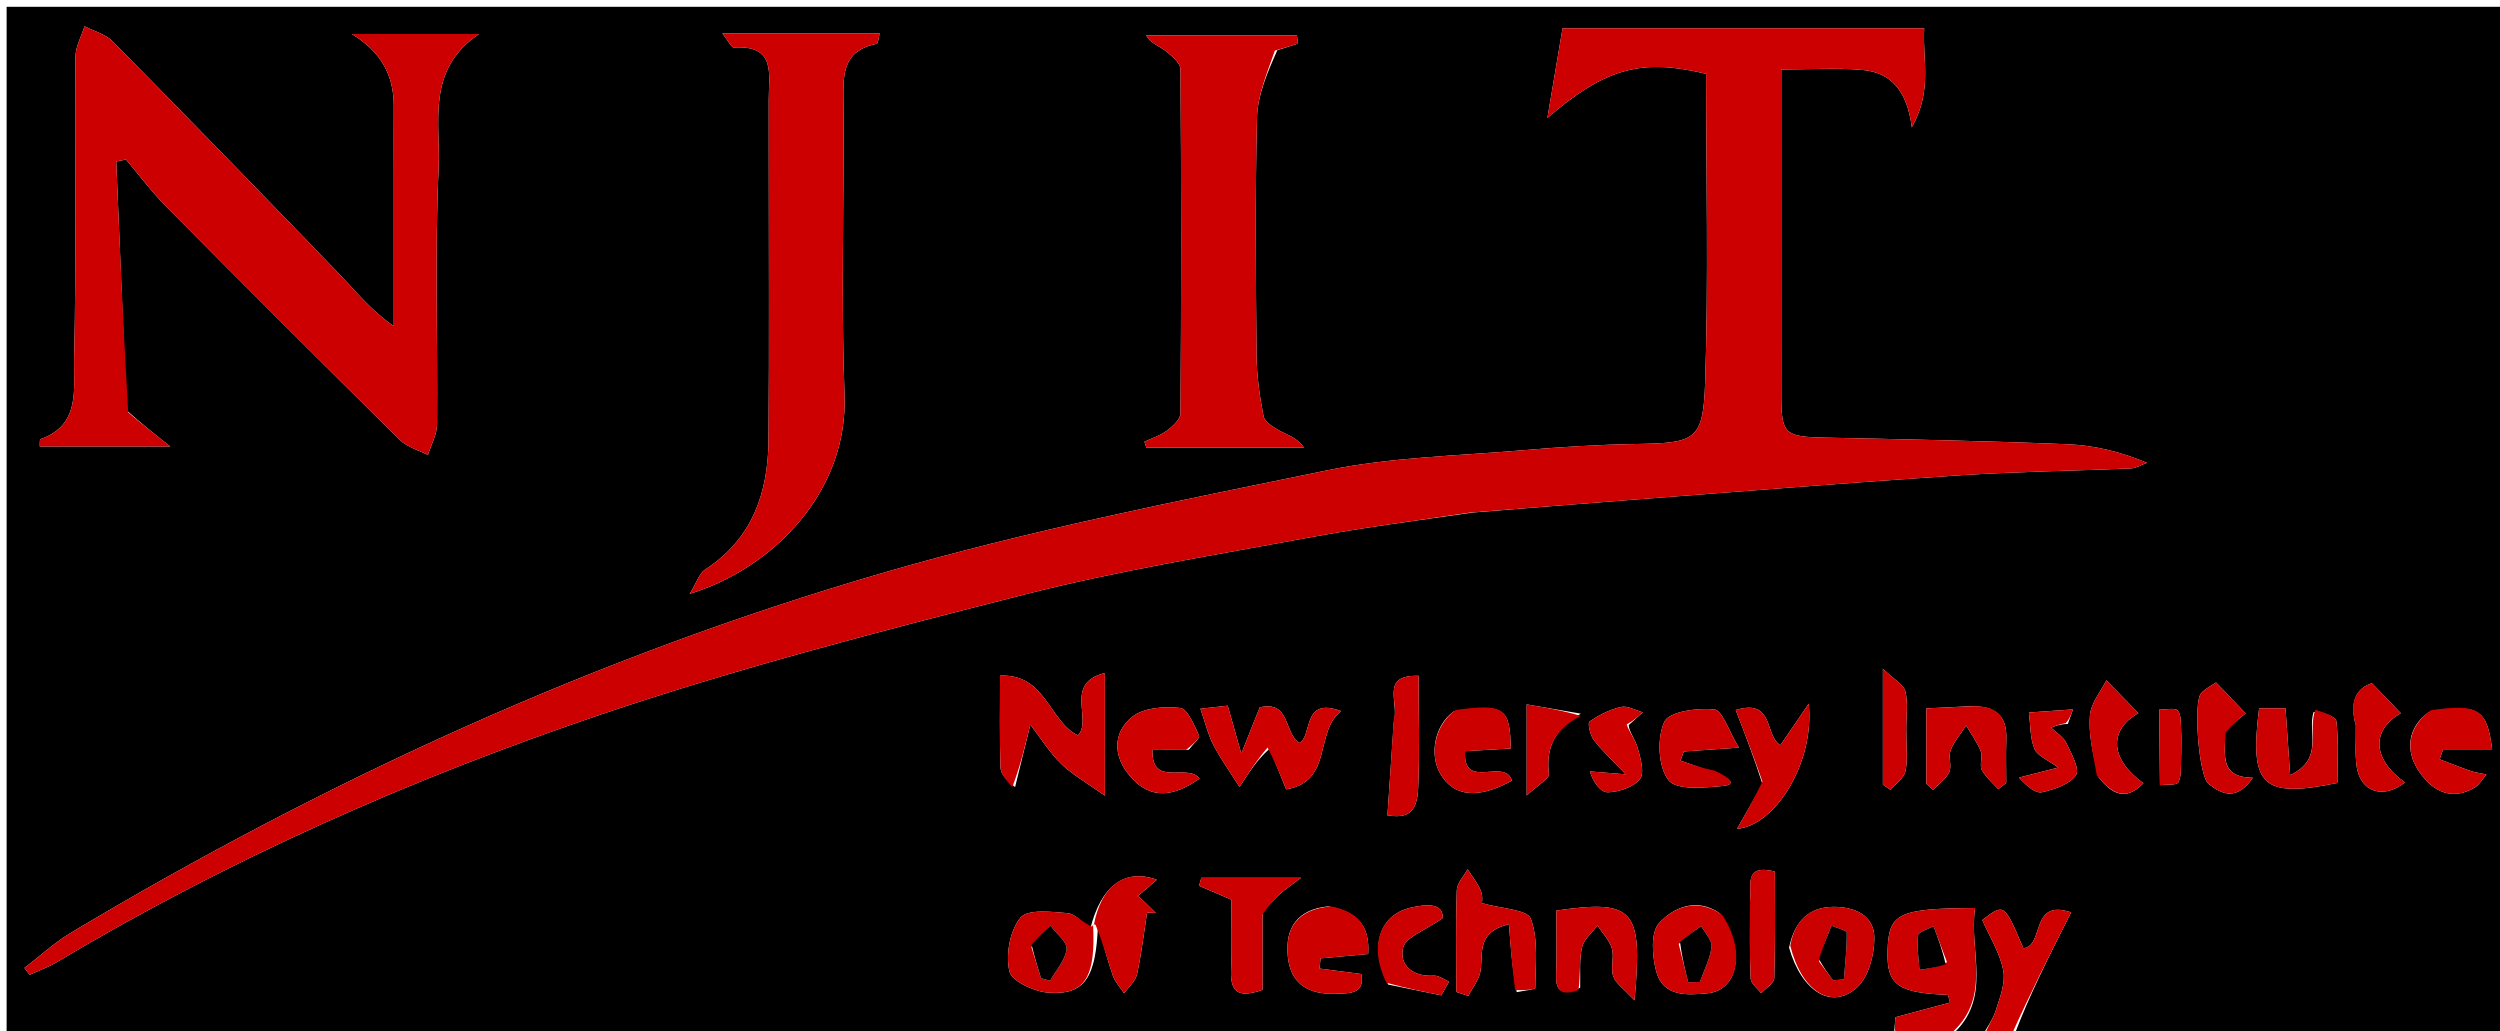 <svg version="1.1" id="Layer_1" xmlns="http://www.w3.org/2000/svg" xmlns:xlink="http://www.w3.org/1999/xlink" x="0px" y="0px"
	 width="100%" viewBox="0 0 400 165" enable-background="new 0 0 400 165" xml:space="preserve">
<path fill="#000000" opacity="1" stroke="none" 
	d="
M317,166 
	C315.611,166 314.222,166 312.202,165.663 
	C318.946,159.829 314.951,152.116 316.019,145.281 
	C303.615,145.361 302.156,146.113 302.004,152.227 
	C301.871,157.59 303.638,158.861 311.675,159.184 
	C311.785,159.591 311.896,159.999 312.007,160.406 
	C309.093,161.189 306.179,161.971 303.265,162.754 
	C303.179,163.802 303.09,164.901 303,166 
	C202.373,166 101.746,166 1.059,166 
	C1.059,111.061 1.059,56.123 1.059,1.092 
	C134.219,1.092 267.439,1.092 400.829,1.092 
	C400.829,56 400.829,111 400.829,166 
	C374.917,166 348.927,166 322.272,165.666 
	C324.763,159.082 327.919,152.832 331.381,145.978 
	C324.747,143.73 327.152,151.364 323.737,151.726 
	C320.68,144.509 320.68,144.509 317.161,147.206 
	C318.332,149.876 319.983,152.463 320.52,155.264 
	C320.906,157.275 319.98,159.629 319.307,161.723 
	C318.82,163.239 317.789,164.581 317,166 
M174.455,148.565 
	C173.251,147.702 172.103,146.219 170.833,146.107 
	C168.251,145.881 164.415,145.424 163.264,146.833 
	C161.57,148.907 160.889,152.732 161.503,155.415 
	C161.866,157.002 165.496,158.673 167.76,158.83 
	C173.644,159.24 175.353,156.278 175.672,148.069 
	C176.451,150.751 177.145,153.463 178.052,156.101 
	C178.406,157.129 179.239,157.993 179.854,158.932 
	C180.567,157.926 181.672,157.008 181.918,155.899 
	C182.638,152.648 183.016,149.321 183.529,146.024 
	C183.995,146.04 184.461,146.055 184.927,146.07 
	C183.985,145.159 183.043,144.248 182.1,143.337 
	C183.045,142.524 183.989,141.711 185.095,140.758 
	C179.928,138.872 176.155,141.785 174.455,148.565 
M235.649,82.006 
	C244.196,81.32 252.741,80.607 261.291,79.953 
	C278.722,78.618 296.148,77.202 313.592,76.046 
	C322.682,75.444 331.805,75.347 340.91,74.95 
	C341.787,74.912 342.643,74.362 343.509,74.05 
	C339.292,72.266 335.051,71.254 330.776,71.077 
	C317.84,70.544 304.892,70.292 291.948,70.019 
	C285.552,69.884 285.012,69.469 285.005,63.214 
	C284.989,48.551 284.999,33.889 284.998,19.226 
	C284.998,16.622 284.998,14.019 284.998,11.118 
	C289.794,11.118 293.951,10.824 298.048,11.198 
	C302.466,11.602 305.134,14.433 305.891,20.379 
	C309.268,14.344 307.562,9.582 307.873,4.526 
	C288.368,4.526 269.533,4.526 250.008,4.526 
	C249.309,8.658 248.557,13.105 247.584,18.863 
	C256.985,10.79 262.725,9.338 272.975,11.815 
	C272.975,28.199 273.371,44.682 272.823,61.134 
	C272.509,70.56 271.287,70.881 261.607,71.043 
	C255.67,71.142 249.727,71.517 243.81,72.028 
	C233.308,72.935 222.638,73.139 212.368,75.246 
	C188.49,80.143 164.485,84.892 141.114,91.701 
	C95.392,105.022 52.311,124.756 11.422,149.194 
	C8.743,150.795 6.404,152.965 3.907,154.869 
	C4.181,155.236 4.454,155.603 4.728,155.969 
	C6.179,155.304 7.706,154.766 9.069,153.953 
	C36.668,137.477 65.955,124.516 96.295,114.265 
	C118.567,106.74 141.425,100.844 164.23,95.042 
	C179.118,91.255 194.357,88.821 209.48,86.002 
	C217.856,84.442 226.317,83.337 235.649,82.006 
M20.255,65.649 
	C19.704,52.378 19.153,39.108 18.602,25.837 
	C19.12,25.732 19.638,25.628 20.156,25.523 
	C22.265,28.011 24.218,30.653 26.507,32.962 
	C38.934,45.497 51.415,57.98 63.972,70.385 
	C65.133,71.533 66.954,72.012 68.469,72.802 
	C68.979,71.168 69.918,69.538 69.932,67.899 
	C70.051,54.245 69.546,40.568 70.183,26.943 
	C70.525,19.647 68.091,11.218 76.657,5.438 
	C69.156,5.438 62.718,5.438 56.28,5.438 
	C60.839,8.207 63.041,11.938 63.002,17.039 
	C62.974,20.702 63,24.366 63,28.029 
	C63,36.079 63,44.129 63,52.179 
	C59.27,49.604 56.859,46.513 54.152,43.707 
	C42.17,31.279 30.133,18.903 18.016,6.607 
	C16.876,5.451 15.033,4.988 13.517,4.203 
	C13.011,5.847 12.078,7.488 12.067,9.136 
	C11.957,25.288 12.223,41.446 11.858,57.591 
	C11.754,62.172 12.912,68.01 6.488,70.258 
	C6.305,70.322 6.386,71.142 6.36,71.431 
	C13.223,71.431 19.978,71.431 27.247,71.431 
	C24.674,69.4 22.72,67.858 20.255,65.649 
M123,23.509 
	C123,39.143 123.092,54.778 122.962,70.411 
	C122.892,78.84 120.386,86.216 112.83,91.118 
	C111.885,91.731 111.481,93.178 110.347,95.014 
	C123.971,90.837 135.694,78.493 135.127,63.21 
	C134.553,47.764 135.067,32.279 134.958,16.812 
	C134.927,12.448 134.483,8.161 140.258,7.02 
	C140.517,6.969 140.584,5.951 140.751,5.345 
	C132.426,5.345 124.388,5.345 115.571,5.345 
	C116.509,6.519 117.008,7.63 117.434,7.603 
	C124.286,7.171 122.976,12.03 122.998,16.028 
	C123.009,18.19 123,20.352 123,23.509 
M204.375,8.035 
	C205.478,7.681 206.582,7.328 207.686,6.975 
	C207.624,6.533 207.562,6.09 207.5,5.648 
	C199.457,5.648 191.414,5.648 183.371,5.648 
	C184.141,6.982 185.422,7.324 186.385,8.074 
	C187.408,8.871 188.866,10.049 188.874,11.071 
	C189.021,29.43 189.009,47.791 188.877,66.151 
	C188.87,67.094 187.615,68.213 186.687,68.913 
	C185.644,69.699 184.313,70.102 183.107,70.672 
	C183.208,70.986 183.309,71.301 183.41,71.615 
	C191.816,71.615 200.223,71.615 208.629,71.615 
	C207.544,70.026 206.074,69.648 204.786,68.939 
	C203.762,68.374 202.356,67.524 202.171,66.592 
	C201.532,63.383 201.08,60.085 201.049,56.816 
	C200.93,44.167 200.815,31.511 201.119,18.868 
	C201.205,15.282 202.719,11.731 204.375,8.035 
M162.416,125.93 
	C163.198,122.721 163.981,119.511 164.85,115.95 
	C166.56,118.166 167.954,120.43 169.801,122.23 
	C171.566,123.95 173.802,125.187 176.782,127.316 
	C176.782,119.828 176.782,114.209 176.782,107.673 
	C170.132,109.344 174.872,115.131 172.467,117.669 
	C167.831,115.377 167.312,107.763 160.006,108.105 
	C160.006,113.158 159.918,117.973 160.075,122.78 
	C160.11,123.842 161.017,124.877 162.416,125.93 
M203.135,119.798 
	C203.97,121.846 204.806,123.895 205.789,126.305 
	C213.364,124.967 210.255,117.149 214.576,113.776 
	C208.206,111.378 210.06,117.883 207.87,118.881 
	C205.34,117.082 206.49,112.091 201.56,113.169 
	C200.68,115.373 199.814,117.545 198.606,120.571 
	C197.708,117.398 197.1,115.251 196.437,112.906 
	C194.936,113.075 193.549,113.231 192.062,113.399 
	C192.829,115.588 193.269,117.516 194.154,119.212 
	C195.37,121.541 196.922,123.695 198.329,125.924 
	C199.716,123.755 201.102,121.586 203.135,119.798 
M242.679,158.744 
	C243.712,158.525 245.645,158.31 245.646,158.086 
	C245.663,154.347 246.174,150.334 244.931,146.992 
	C244.381,145.513 240.175,145.393 237.112,144.506 
	C237.11,144.483 237.294,143.407 236.944,142.549 
	C236.438,141.308 235.546,140.225 234.818,139.074 
	C234.214,140.191 233.125,141.291 233.087,142.427 
	C232.903,147.849 233.005,153.28 233.005,158.708 
	C233.652,158.922 234.299,159.135 234.947,159.348 
	C235.631,157.973 236.722,156.651 236.912,155.21 
	C237.284,152.389 236.308,149.086 241.438,147.879 
	C241.692,151.425 241.929,154.725 242.679,158.744 
M212.513,145.014 
	C207.608,145.504 205.563,148.415 206.054,153.091 
	C206.518,157.519 209.444,159.114 213.622,159.008 
	C216.029,158.947 218.427,158.994 217.808,155.843 
	C215.384,155.525 213.25,155.245 211.115,154.965 
	C211.177,154.423 211.238,153.881 211.3,153.338 
	C213.805,153.11 216.31,152.881 218.908,152.644 
	C219.208,148.165 217.239,145.856 212.513,145.014 
M370.178,113.917 
	C369.125,117.08 371.921,121.42 366.425,124.015 
	C366.163,120.228 365.932,116.899 365.685,113.327 
	C364.157,113.327 362.789,113.327 361.459,113.327 
	C359.868,125.769 361.942,127.768 373.982,125.27 
	C373.982,122.052 374.201,118.724 373.834,115.463 
	C373.738,114.614 371.816,113.971 370.178,113.917 
M190.201,119.962 
	C190.784,119.183 192.028,118.107 191.835,117.679 
	C191.084,116.017 190.007,113.403 188.812,113.269 
	C186.28,112.984 182.94,113.227 181.122,114.712 
	C177.958,117.295 178.091,121.11 180.879,124.28 
	C184.247,128.11 187.939,127.381 191.942,124.562 
	C189.903,122.019 184.25,126.09 184.393,119.988 
	C186.09,119.988 187.726,119.988 190.201,119.962 
M202.008,145.864 
	C202.948,144.903 203.851,143.902 204.839,142.995 
	C205.561,142.333 206.396,141.795 208.182,140.445 
	C201.825,140.445 197.02,140.445 192.215,140.445 
	C192.092,140.871 191.969,141.297 191.847,141.723 
	C193.481,142.426 195.115,143.13 197.006,143.943 
	C197.006,147.649 197.14,151.453 196.97,155.243 
	C196.788,159.302 198.715,159.493 202.002,158.39 
	C202.002,154.378 202.002,150.584 202.008,145.864 
M281.992,125.448 
	C280.687,127.751 279.381,130.054 277.933,132.61 
	C284.068,132.105 290.376,121.994 289.397,112.585 
	C287.804,114.919 286.211,117.252 284.856,119.236 
	C282.266,117.616 283.926,111.72 277.712,113.603 
	C279.191,117.431 280.584,121.038 281.992,125.448 
M275.201,146.143 
	C271.475,143.54 267.774,145.18 265.462,147.677 
	C264.079,149.171 264.342,152.937 264.983,155.389 
	C266.065,159.524 269.96,159.241 273.215,158.924 
	C278.092,158.449 279.385,152.138 275.201,146.143 
M232.57,113.845 
	C229.578,115.996 228.602,120.705 230.49,123.878 
	C232.648,127.508 236.559,127.866 241.906,124.895 
	C240.779,121.158 233.991,126.577 234.416,120.188 
	C236.88,120.043 239.309,119.901 241.721,119.759 
	C241.618,113.214 240.664,112.533 232.57,113.845 
M388.648,113.917 
	C385.18,116.353 384.927,119.997 386.76,122.994 
	C388.63,126.051 391.797,128.465 395.932,126.021 
	C396.711,125.561 397.208,124.625 397.834,123.909 
	C396.986,123.728 396.11,123.628 395.295,123.349 
	C393.63,122.779 391.998,122.113 390.352,121.487 
	C390.531,120.953 390.71,120.419 390.888,119.886 
	C393.494,119.886 396.1,119.886 398.748,119.886 
	C397.922,113.43 396.569,112.547 388.648,113.917 
M286.252,151.622 
	C288.25,158.655 293.102,161.684 297.152,157.967 
	C298.982,156.288 299.889,152.803 299.9,150.131 
	C299.916,146.338 296.559,145.067 293.303,145.098 
	C289.674,145.132 287.19,147.115 286.252,151.622 
M252.829,158.04 
	C252.889,155.88 252.657,153.654 253.116,151.582 
	C253.401,150.296 254.735,149.243 255.598,148.085 
	C256.397,149.308 257.515,150.439 257.906,151.781 
	C258.309,153.163 257.649,154.876 258.116,156.212 
	C258.528,157.39 259.854,158.248 261.526,160.06 
	C262.884,145.381 261.434,143.907 249.008,145.688 
	C249.008,149.12 249.093,152.603 248.98,156.079 
	C248.897,158.604 249.953,159.396 252.829,158.04 
M274.01,123.497 
	C272.298,122.897 270.586,122.297 268.873,121.698 
	C269.052,121.21 269.23,120.722 269.408,120.235 
	C271.819,120.067 274.229,119.9 278.221,119.622 
	C276.582,116.925 275.605,113.647 274.295,113.508 
	C271.593,113.222 267.042,113.846 266.291,115.486 
	C265.095,118.099 265.287,122.718 266.97,124.838 
	C268.282,126.491 272.795,126.038 275.807,125.739 
	C277.52,125.568 277.374,124.675 274.01,123.497 
M314.844,113.015 
	C312.67,113.122 310.496,113.229 308.213,113.341 
	C308.213,117.525 308.213,121.463 308.213,125.402 
	C308.57,125.728 308.926,126.055 309.282,126.382 
	C310.182,125.437 311.378,124.628 311.892,123.506 
	C312.334,122.543 311.683,121.1 312.078,120.09 
	C312.642,118.649 313.721,117.409 314.58,116.082 
	C315.385,117.462 316.353,118.777 316.935,120.246 
	C317.277,121.108 316.677,122.383 317.085,123.17 
	C317.693,124.343 318.817,125.248 319.721,126.267 
	C320.147,125.935 320.572,125.603 320.998,125.27 
	C320.998,122.966 320.927,120.659 321.014,118.358 
	C321.157,114.6 319.457,112.784 314.844,113.015 
M223,115.579 
	C222.665,120.506 222.33,125.433 221.989,130.452 
	C225.203,130.969 226.734,130.067 226.907,126.137 
	C227.167,120.238 226.975,114.318 226.975,108.132 
	C220.734,107.955 223.93,112.435 223,115.579 
M356.029,116.864 
	C357.218,115.874 358.408,114.884 359.305,114.137 
	C357.846,112.611 356.296,110.99 354.57,109.184 
	C353.9,109.662 352.83,110.156 352.143,110.973 
	C350.907,112.442 351.807,124.162 353.352,125.403 
	C355.481,127.113 357.843,128.196 360.467,124.439 
	C354.974,124.374 356.084,120.731 356.029,116.864 
M222.107,157.529 
	C224.941,158.104 227.775,158.679 230.609,159.254 
	C231.022,158.521 231.435,157.788 231.848,157.055 
	C231.026,156.718 230.182,156.051 229.385,156.103 
	C226.058,156.321 223.843,154.428 224.496,151.642 
	C224.898,149.928 228.057,148.861 230.85,146.887 
	C230.876,144.374 228.096,144.692 225.794,145.206 
	C220.718,146.34 218.963,151.457 222.107,157.529 
M260.587,116.02 
	C261.341,115.337 262.094,114.654 262.848,113.97 
	C261.679,113.65 260.406,112.874 259.362,113.111 
	C257.579,113.515 255.839,114.406 254.32,115.444 
	C253.996,115.666 254.407,117.603 254.984,118.373 
	C256.219,120.023 257.783,121.428 260.123,123.893 
	C257.278,123.661 255.828,123.544 254.378,123.426 
	C254.921,125.21 256.14,126.814 257.294,126.768 
	C259.082,126.698 261.388,125.94 262.402,124.638 
	C263.169,123.654 262.488,121.302 262.032,119.676 
	C261.646,118.299 260.659,117.091 260.587,116.02 
M376.941,116.132 
	C376.965,118.295 376.76,120.49 377.061,122.614 
	C377.649,126.763 381.351,127.93 384.784,125.186 
	C379.478,121.381 379.442,116.793 384.131,114.11 
	C382.752,112.68 381.276,111.149 379.499,109.306 
	C377.07,110.147 375.847,112.134 376.941,116.132 
M335.769,124.366 
	C337.831,126.958 340.041,128.317 342.945,125.32 
	C337.481,121.351 337.444,116.74 342.15,114.112 
	C340.774,112.699 339.289,111.173 337.018,108.84 
	C336.14,110.613 334.544,112.486 334.384,114.474 
	C334.139,117.522 334.882,120.649 335.769,124.366 
M330.857,115.831 
	C331.131,115.055 331.404,114.278 331.678,113.501 
	C329.328,113.668 326.977,113.836 324.626,114.003 
	C324.879,115.962 324.792,118.06 325.511,119.83 
	C325.96,120.938 327.625,121.553 329.311,122.812 
	C326.769,123.461 324.902,123.937 323.034,124.414 
	C324.422,125.919 325.747,126.992 326.758,126.751 
	C328.729,126.28 331.161,125.503 332.165,124.017 
	C332.808,123.064 331.408,120.535 330.6,118.87 
	C330.128,117.898 329.018,117.235 328.195,116.432 
	C328.844,116.152 329.493,115.871 330.857,115.831 
M280,144.693 
	C280.007,148.651 279.917,152.612 280.1,156.561 
	C280.138,157.374 281.193,158.139 281.78,158.926 
	C282.513,158.121 283.856,157.337 283.883,156.51 
	C284.069,150.785 283.981,145.052 283.981,139.439 
	C278.898,138.208 280.286,141.624 280,144.693 
M305,116.517 
	C304.995,114.54 305.322,112.48 304.858,110.617 
	C304.585,109.518 303.057,108.732 301.262,107.005 
	C301.262,114.435 301.262,119.986 301.262,125.538 
	C301.674,125.819 302.085,126.1 302.496,126.381 
	C303.325,125.391 304.64,124.503 304.875,123.388 
	C305.275,121.494 304.995,119.456 305,116.517 
M252.93,114.185 
	C250.121,113.704 247.312,113.223 244.271,112.702 
	C244.271,117.442 244.271,121.521 244.271,127.275 
	C246.151,125.528 247.925,124.571 247.833,123.854 
	C247.267,119.453 248.928,116.579 252.93,114.185 
M349,120.417 
	C348.999,119.266 349.055,118.112 348.983,116.966 
	C348.911,115.84 349.052,114.449 348.448,113.698 
	C348.033,113.182 346.505,113.563 345.475,113.542 
	C345.514,117.571 345.553,121.601 345.592,125.63 
	C346.622,125.495 348.282,125.681 348.549,125.158 
	C349.095,124.086 348.893,122.632 349,120.417 
z"/>
<path fill="#CC0000" opacity="1" stroke="none" 
	d="
M303.45,166 
	C303.09,164.901 303.179,163.802 303.265,162.754 
	C306.179,161.971 309.093,161.189 312.007,160.406 
	C311.896,159.999 311.785,159.591 311.675,159.184 
	C303.638,158.861 301.871,157.59 302.004,152.227 
	C302.156,146.113 303.615,145.361 316.019,145.281 
	C314.951,152.116 318.946,159.829 311.786,165.663 
	C309.3,166 306.6,166 303.45,166 
M311.521,153.956 
	C310.801,152.034 310.08,150.112 309.359,148.19 
	C308.495,148.681 306.966,149.088 306.891,149.679 
	C306.665,151.472 307.001,153.337 307.118,155.174 
	C308.439,154.988 309.76,154.803 311.521,153.956 
z"/>
<path fill="#CE0000" opacity="1" stroke="none" 
	d="
M317.417,166 
	C317.789,164.581 318.82,163.239 319.307,161.723 
	C319.98,159.629 320.906,157.275 320.52,155.264 
	C319.983,152.463 318.332,149.876 317.161,147.206 
	C320.68,144.509 320.68,144.509 323.737,151.726 
	C327.152,151.364 324.747,143.73 331.381,145.978 
	C327.919,152.832 324.763,159.082 321.804,165.666 
	C320.611,166 319.222,166 317.417,166 
z"/>
<path fill="#CC0000" opacity="1" stroke="none" 
	d="
M235.194,82.016 
	C226.317,83.337 217.856,84.442 209.48,86.002 
	C194.357,88.821 179.118,91.255 164.23,95.042 
	C141.425,100.844 118.567,106.74 96.295,114.265 
	C65.955,124.516 36.668,137.477 9.069,153.953 
	C7.706,154.766 6.179,155.304 4.728,155.969 
	C4.454,155.603 4.181,155.236 3.907,154.869 
	C6.404,152.965 8.743,150.795 11.422,149.194 
	C52.311,124.756 95.392,105.022 141.114,91.701 
	C164.485,84.892 188.49,80.143 212.368,75.246 
	C222.638,73.139 233.308,72.935 243.81,72.028 
	C249.727,71.517 255.67,71.142 261.607,71.043 
	C271.287,70.881 272.509,70.56 272.823,61.134 
	C273.371,44.682 272.975,28.199 272.975,11.815 
	C262.725,9.338 256.985,10.79 247.584,18.863 
	C248.557,13.105 249.309,8.658 250.008,4.526 
	C269.533,4.526 288.368,4.526 307.873,4.526 
	C307.562,9.582 309.268,14.344 305.891,20.379 
	C305.134,14.433 302.466,11.602 298.048,11.198 
	C293.951,10.824 289.794,11.118 284.998,11.118 
	C284.998,14.019 284.998,16.622 284.998,19.226 
	C284.999,33.889 284.989,48.551 285.005,63.214 
	C285.012,69.469 285.552,69.884 291.948,70.019 
	C304.892,70.292 317.84,70.544 330.776,71.077 
	C335.051,71.254 339.292,72.266 343.509,74.05 
	C342.643,74.362 341.787,74.912 340.91,74.95 
	C331.805,75.347 322.682,75.444 313.592,76.046 
	C296.148,77.202 278.722,78.618 261.291,79.953 
	C252.741,80.607 244.196,81.32 235.194,82.016 
z"/>
<path fill="#CC0000" opacity="1" stroke="none" 
	d="
M20.51,65.982 
	C22.72,67.858 24.674,69.4 27.247,71.431 
	C19.978,71.431 13.223,71.431 6.36,71.431 
	C6.386,71.142 6.305,70.322 6.488,70.258 
	C12.912,68.01 11.754,62.172 11.858,57.591 
	C12.223,41.446 11.957,25.288 12.067,9.136 
	C12.078,7.488 13.011,5.847 13.517,4.203 
	C15.033,4.988 16.876,5.451 18.016,6.607 
	C30.133,18.903 42.17,31.279 54.152,43.707 
	C56.859,46.513 59.27,49.604 63,52.179 
	C63,44.129 63,36.079 63,28.029 
	C63,24.366 62.974,20.702 63.002,17.039 
	C63.041,11.938 60.839,8.207 56.28,5.438 
	C62.718,5.438 69.156,5.438 76.657,5.438 
	C68.091,11.218 70.525,19.647 70.183,26.943 
	C69.546,40.568 70.051,54.245 69.932,67.899 
	C69.918,69.538 68.979,71.168 68.469,72.802 
	C66.954,72.012 65.133,71.533 63.972,70.385 
	C51.415,57.98 38.934,45.497 26.507,32.962 
	C24.218,30.653 22.265,28.011 20.156,25.523 
	C19.638,25.628 19.12,25.732 18.602,25.837 
	C19.153,39.108 19.704,52.378 20.51,65.982 
z"/>
<path fill="#CC0000" opacity="1" stroke="none" 
	d="
M123,23.011 
	C123,20.352 123.009,18.19 122.998,16.028 
	C122.976,12.03 124.286,7.171 117.434,7.603 
	C117.008,7.63 116.509,6.519 115.571,5.345 
	C124.388,5.345 132.426,5.345 140.751,5.345 
	C140.584,5.951 140.517,6.969 140.258,7.02 
	C134.483,8.161 134.927,12.448 134.958,16.812 
	C135.067,32.279 134.553,47.764 135.127,63.21 
	C135.694,78.493 123.971,90.837 110.347,95.014 
	C111.481,93.178 111.885,91.731 112.83,91.118 
	C120.386,86.216 122.892,78.84 122.962,70.411 
	C123.092,54.778 123,39.143 123,23.011 
z"/>
<path fill="#CC0000" opacity="1" stroke="none" 
	d="
M203.976,8.099 
	C202.719,11.731 201.205,15.282 201.119,18.868 
	C200.815,31.511 200.93,44.167 201.049,56.816 
	C201.08,60.085 201.532,63.383 202.171,66.592 
	C202.356,67.524 203.762,68.374 204.786,68.939 
	C206.074,69.648 207.544,70.026 208.629,71.615 
	C200.223,71.615 191.816,71.615 183.41,71.615 
	C183.309,71.301 183.208,70.986 183.107,70.672 
	C184.313,70.102 185.644,69.699 186.687,68.913 
	C187.615,68.213 188.87,67.094 188.877,66.151 
	C189.009,47.791 189.021,29.43 188.874,11.071 
	C188.866,10.049 187.408,8.871 186.385,8.074 
	C185.422,7.324 184.141,6.982 183.371,5.648 
	C191.414,5.648 199.457,5.648 207.5,5.648 
	C207.562,6.09 207.624,6.533 207.686,6.975 
	C206.582,7.328 205.478,7.681 203.976,8.099 
z"/>
<path fill="#CC0000" opacity="1" stroke="none" 
	d="
M161.969,125.927 
	C161.017,124.877 160.11,123.842 160.075,122.78 
	C159.918,117.973 160.006,113.158 160.006,108.105 
	C167.312,107.763 167.831,115.377 172.467,117.669 
	C174.872,115.131 170.132,109.344 176.782,107.673 
	C176.782,114.209 176.782,119.828 176.782,127.316 
	C173.802,125.187 171.566,123.95 169.801,122.23 
	C167.954,120.43 166.56,118.166 164.85,115.95 
	C163.981,119.511 163.198,122.721 161.969,125.927 
z"/>
<path fill="#CE0000" opacity="1" stroke="none" 
	d="
M202.812,119.608 
	C201.102,121.586 199.716,123.755 198.329,125.924 
	C196.922,123.695 195.37,121.541 194.154,119.212 
	C193.269,117.516 192.829,115.588 192.062,113.399 
	C193.549,113.231 194.936,113.075 196.437,112.906 
	C197.1,115.251 197.708,117.398 198.606,120.571 
	C199.814,117.545 200.68,115.373 201.56,113.169 
	C206.49,112.091 205.34,117.082 207.87,118.881 
	C210.06,117.883 208.206,111.378 214.576,113.776 
	C210.255,117.149 213.364,124.967 205.789,126.305 
	C204.806,123.895 203.97,121.846 202.812,119.608 
z"/>
<path fill="#CC0000" opacity="1" stroke="none" 
	d="
M242.422,158.384 
	C241.929,154.725 241.692,151.425 241.438,147.879 
	C236.308,149.086 237.284,152.389 236.912,155.21 
	C236.722,156.651 235.631,157.973 234.947,159.348 
	C234.299,159.135 233.652,158.922 233.005,158.708 
	C233.005,153.28 232.903,147.849 233.087,142.427 
	C233.125,141.291 234.214,140.191 234.818,139.074 
	C235.546,140.225 236.438,141.308 236.944,142.549 
	C237.294,143.407 237.11,144.483 237.112,144.506 
	C240.175,145.393 244.381,145.513 244.931,146.992 
	C246.174,150.334 245.663,154.347 245.646,158.086 
	C245.645,158.31 243.712,158.525 242.422,158.384 
z"/>
<path fill="#CD0000" opacity="1" stroke="none" 
	d="
M212.911,145.019 
	C217.239,145.856 219.208,148.165 218.908,152.644 
	C216.31,152.881 213.805,153.11 211.3,153.338 
	C211.238,153.881 211.177,154.423 211.115,154.965 
	C213.25,155.245 215.384,155.525 217.808,155.843 
	C218.427,158.994 216.029,158.947 213.622,159.008 
	C209.444,159.114 206.518,157.519 206.054,153.091 
	C205.563,148.415 207.608,145.504 212.911,145.019 
z"/>
<path fill="#CB0000" opacity="1" stroke="none" 
	d="
M370.456,113.575 
	C371.816,113.971 373.738,114.614 373.834,115.463 
	C374.201,118.724 373.982,122.052 373.982,125.27 
	C361.942,127.768 359.868,125.769 361.459,113.327 
	C362.789,113.327 364.157,113.327 365.685,113.327 
	C365.932,116.899 366.163,120.228 366.425,124.015 
	C371.921,121.42 369.125,117.08 370.456,113.575 
z"/>
<path fill="#CE0000" opacity="1" stroke="none" 
	d="
M189.781,119.975 
	C187.726,119.988 186.09,119.988 184.393,119.988 
	C184.25,126.09 189.903,122.019 191.942,124.562 
	C187.939,127.381 184.247,128.11 180.879,124.28 
	C178.091,121.11 177.958,117.295 181.122,114.712 
	C182.94,113.227 186.28,112.984 188.812,113.269 
	C190.007,113.403 191.084,116.017 191.835,117.679 
	C192.028,118.107 190.784,119.183 189.781,119.975 
z"/>
<path fill="#CD0000" opacity="1" stroke="none" 
	d="
M174.883,147.837 
	C175.353,156.278 173.644,159.24 167.76,158.83 
	C165.496,158.673 161.866,157.002 161.503,155.415 
	C160.889,152.732 161.57,148.907 163.264,146.833 
	C164.415,145.424 168.251,145.881 170.833,146.107 
	C172.103,146.219 173.251,147.702 174.714,148.249 
	C174.973,147.933 174.883,147.837 174.883,147.837 
M165.027,151.544 
	C165.541,153.204 166.054,154.865 166.568,156.525 
	C167.051,156.655 167.533,156.785 168.016,156.916 
	C168.96,155.234 170.46,153.613 170.65,151.85 
	C170.774,150.706 168.989,149.355 168.06,148.097 
	C167.074,148.992 166.089,149.888 165.027,151.544 
z"/>
<path fill="#CC0000" opacity="1" stroke="none" 
	d="
M202.005,146.327 
	C202.002,150.584 202.002,154.378 202.002,158.39 
	C198.715,159.493 196.788,159.302 196.97,155.243 
	C197.14,151.453 197.006,147.649 197.006,143.943 
	C195.115,143.13 193.481,142.426 191.847,141.723 
	C191.969,141.297 192.092,140.871 192.215,140.445 
	C197.02,140.445 201.825,140.445 208.182,140.445 
	C206.396,141.795 205.561,142.333 204.839,142.995 
	C203.851,143.902 202.948,144.903 202.005,146.327 
z"/>
<path fill="#CD0000" opacity="1" stroke="none" 
	d="
M281.985,125.046 
	C280.584,121.038 279.191,117.431 277.712,113.603 
	C283.926,111.72 282.266,117.616 284.856,119.236 
	C286.211,117.252 287.804,114.919 289.397,112.585 
	C290.376,121.994 284.068,132.105 277.933,132.61 
	C279.381,130.054 280.687,127.751 281.985,125.046 
z"/>
<path fill="#CE0000" opacity="1" stroke="none" 
	d="
M275.539,146.361 
	C279.385,152.138 278.092,158.449 273.215,158.924 
	C269.96,159.241 266.065,159.524 264.983,155.389 
	C264.342,152.937 264.079,149.171 265.462,147.677 
	C267.774,145.18 271.475,143.54 275.539,146.361 
M268.596,151.045 
	C269.1,153.081 269.603,155.118 270.106,157.154 
	C270.73,157.14 271.354,157.126 271.978,157.112 
	C272.642,155.244 273.62,153.412 273.843,151.492 
	C273.964,150.461 272.788,149.28 272.198,148.166 
	C271.133,148.91 270.067,149.654 268.596,151.045 
z"/>
<path fill="#CD0000" opacity="1" stroke="none" 
	d="
M232.895,113.596 
	C240.664,112.533 241.618,113.214 241.721,119.759 
	C239.309,119.901 236.88,120.043 234.416,120.188 
	C233.991,126.577 240.779,121.158 241.906,124.895 
	C236.559,127.866 232.648,127.508 230.49,123.878 
	C228.602,120.705 229.578,115.996 232.895,113.596 
z"/>
<path fill="#CF0000" opacity="1" stroke="none" 
	d="
M388.95,113.635 
	C396.569,112.547 397.922,113.43 398.748,119.886 
	C396.1,119.886 393.494,119.886 390.888,119.886 
	C390.71,120.419 390.531,120.953 390.352,121.487 
	C391.998,122.113 393.63,122.779 395.295,123.349 
	C396.11,123.628 396.986,123.728 397.834,123.909 
	C397.208,124.625 396.711,125.561 395.932,126.021 
	C391.797,128.465 388.63,126.051 386.76,122.994 
	C384.927,119.997 385.18,116.353 388.95,113.635 
z"/>
<path fill="#CB0000" opacity="1" stroke="none" 
	d="
M286.439,151.292 
	C287.19,147.115 289.674,145.132 293.303,145.098 
	C296.559,145.067 299.916,146.338 299.9,150.131 
	C299.889,152.803 298.982,156.288 297.152,157.967 
	C293.102,161.684 288.25,158.655 286.439,151.292 
M291.057,153.856 
	C291.8,154.85 292.544,155.844 293.287,156.838 
	C293.863,156.797 294.439,156.755 295.015,156.713 
	C295.21,154.22 295.518,151.726 295.481,149.236 
	C295.475,148.85 293.892,148.488 293.039,148.115 
	C292.364,149.767 291.689,151.419 291.057,153.856 
z"/>
<path fill="#CC0000" opacity="1" stroke="none" 
	d="
M252.562,158.396 
	C249.953,159.396 248.897,158.604 248.98,156.079 
	C249.093,152.603 249.008,149.12 249.008,145.688 
	C261.434,143.907 262.884,145.381 261.526,160.06 
	C259.854,158.248 258.528,157.39 258.116,156.212 
	C257.649,154.876 258.309,153.163 257.906,151.781 
	C257.515,150.439 256.397,149.308 255.598,148.085 
	C254.735,149.243 253.401,150.296 253.116,151.582 
	C252.657,153.654 252.889,155.88 252.562,158.396 
z"/>
<path fill="#CC0000" opacity="1" stroke="none" 
	d="
M274.347,123.314 
	C277.374,124.675 277.52,125.568 275.807,125.739 
	C272.795,126.038 268.282,126.491 266.97,124.838 
	C265.287,122.718 265.095,118.099 266.291,115.486 
	C267.042,113.846 271.593,113.222 274.295,113.508 
	C275.605,113.647 276.582,116.925 278.221,119.622 
	C274.229,119.9 271.819,120.067 269.408,120.235 
	C269.23,120.722 269.052,121.21 268.873,121.698 
	C270.586,122.297 272.298,122.897 274.347,123.314 
z"/>
<path fill="#CC0000" opacity="1" stroke="none" 
	d="
M315.255,113.01 
	C319.457,112.784 321.157,114.6 321.014,118.358 
	C320.927,120.659 320.998,122.966 320.998,125.27 
	C320.572,125.603 320.147,125.935 319.721,126.267 
	C318.817,125.248 317.693,124.343 317.085,123.17 
	C316.677,122.383 317.277,121.108 316.935,120.246 
	C316.353,118.777 315.385,117.462 314.58,116.082 
	C313.721,117.409 312.642,118.649 312.078,120.09 
	C311.683,121.1 312.334,122.543 311.892,123.506 
	C311.378,124.628 310.182,125.437 309.282,126.382 
	C308.926,126.055 308.57,125.728 308.213,125.402 
	C308.213,121.463 308.213,117.525 308.213,113.341 
	C310.496,113.229 312.67,113.122 315.255,113.01 
z"/>
<path fill="#CD0000" opacity="1" stroke="none" 
	d="
M175.02,147.979 
	C176.155,141.785 179.928,138.872 185.095,140.758 
	C183.989,141.711 183.045,142.524 182.1,143.337 
	C183.043,144.248 183.985,145.159 184.927,146.07 
	C184.461,146.055 183.995,146.04 183.529,146.024 
	C183.016,149.321 182.638,152.648 181.918,155.899 
	C181.672,157.008 180.567,157.926 179.854,158.932 
	C179.239,157.993 178.406,157.129 178.052,156.101 
	C177.145,153.463 176.451,150.751 175.278,147.953 
	C174.883,147.837 174.973,147.933 175.02,147.979 
z"/>
<path fill="#CC0000" opacity="1" stroke="none" 
	d="
M223,115.102 
	C223.93,112.435 220.734,107.955 226.975,108.132 
	C226.975,114.318 227.167,120.238 226.907,126.137 
	C226.734,130.067 225.203,130.969 221.989,130.452 
	C222.33,125.433 222.665,120.506 223,115.102 
z"/>
<path fill="#CC0000" opacity="1" stroke="none" 
	d="
M356.018,117.282 
	C356.084,120.731 354.974,124.374 360.467,124.439 
	C357.843,128.196 355.481,127.113 353.352,125.403 
	C351.807,124.162 350.907,112.442 352.143,110.973 
	C352.83,110.156 353.9,109.662 354.57,109.184 
	C356.296,110.99 357.846,112.611 359.305,114.137 
	C358.408,114.884 357.218,115.874 356.018,117.282 
z"/>
<path fill="#CC0000" opacity="1" stroke="none" 
	d="
M221.821,157.241 
	C218.963,151.457 220.718,146.34 225.794,145.206 
	C228.096,144.692 230.876,144.374 230.85,146.887 
	C228.057,148.861 224.898,149.928 224.496,151.642 
	C223.843,154.428 226.058,156.321 229.385,156.103 
	C230.182,156.051 231.026,156.718 231.848,157.055 
	C231.435,157.788 231.022,158.521 230.609,159.254 
	C227.775,158.679 224.941,158.104 221.821,157.241 
z"/>
<path fill="#CE0000" opacity="1" stroke="none" 
	d="
M260.262,115.914 
	C260.659,117.091 261.646,118.299 262.032,119.676 
	C262.488,121.302 263.169,123.654 262.402,124.638 
	C261.388,125.94 259.082,126.698 257.294,126.768 
	C256.14,126.814 254.921,125.21 254.378,123.426 
	C255.828,123.544 257.278,123.661 260.123,123.893 
	C257.783,121.428 256.219,120.023 254.984,118.373 
	C254.407,117.603 253.996,115.666 254.32,115.444 
	C255.839,114.406 257.579,113.515 259.362,113.111 
	C260.406,112.874 261.679,113.65 262.848,113.97 
	C262.094,114.654 261.341,115.337 260.262,115.914 
z"/>
<path fill="#CD0000" opacity="1" stroke="none" 
	d="
M376.843,115.728 
	C375.847,112.134 377.07,110.147 379.499,109.306 
	C381.276,111.149 382.752,112.68 384.131,114.11 
	C379.442,116.793 379.478,121.381 384.784,125.186 
	C381.351,127.93 377.649,126.763 377.061,122.614 
	C376.76,120.49 376.965,118.295 376.843,115.728 
z"/>
<path fill="#CC0000" opacity="1" stroke="none" 
	d="
M335.488,124.054 
	C334.882,120.649 334.139,117.522 334.384,114.474 
	C334.544,112.486 336.14,110.613 337.018,108.84 
	C339.289,111.173 340.774,112.699 342.15,114.112 
	C337.444,116.74 337.481,121.351 342.945,125.32 
	C340.041,128.317 337.831,126.958 335.488,124.054 
z"/>
<path fill="#CE0000" opacity="1" stroke="none" 
	d="
M330.499,115.711 
	C329.493,115.871 328.844,116.152 328.195,116.432 
	C329.018,117.235 330.128,117.898 330.6,118.87 
	C331.408,120.535 332.808,123.064 332.165,124.017 
	C331.161,125.503 328.729,126.28 326.758,126.751 
	C325.747,126.992 324.422,125.919 323.034,124.414 
	C324.902,123.937 326.769,123.461 329.311,122.812 
	C327.625,121.553 325.96,120.938 325.511,119.83 
	C324.792,118.06 324.879,115.962 324.626,114.003 
	C326.977,113.836 329.328,113.668 331.678,113.501 
	C331.404,114.278 331.131,115.055 330.499,115.711 
z"/>
<path fill="#CC0000" opacity="1" stroke="none" 
	d="
M280,144.22 
	C280.286,141.624 278.898,138.208 283.981,139.439 
	C283.981,145.052 284.069,150.785 283.883,156.51 
	C283.856,157.337 282.513,158.121 281.78,158.926 
	C281.193,158.139 280.138,157.374 280.1,156.561 
	C279.917,152.612 280.007,148.651 280,144.22 
z"/>
<path fill="#CC0000" opacity="1" stroke="none" 
	d="
M305,116.998 
	C304.995,119.456 305.275,121.494 304.875,123.388 
	C304.64,124.503 303.325,125.391 302.496,126.381 
	C302.085,126.1 301.674,125.819 301.262,125.538 
	C301.262,119.986 301.262,114.435 301.262,107.005 
	C303.057,108.732 304.585,109.518 304.858,110.617 
	C305.322,112.48 304.995,114.54 305,116.998 
z"/>
<path fill="#CC0000" opacity="1" stroke="none" 
	d="
M252.931,114.548 
	C248.928,116.579 247.267,119.453 247.833,123.854 
	C247.925,124.571 246.151,125.528 244.271,127.275 
	C244.271,121.521 244.271,117.442 244.271,112.702 
	C247.312,113.223 250.121,113.704 252.931,114.548 
z"/>
<path fill="#CC0000" opacity="1" stroke="none" 
	d="
M349,120.877 
	C348.893,122.632 349.095,124.086 348.549,125.158 
	C348.282,125.681 346.622,125.495 345.592,125.63 
	C345.553,121.601 345.514,117.571 345.475,113.542 
	C346.505,113.563 348.033,113.182 348.448,113.698 
	C349.052,114.449 348.911,115.84 348.983,116.966 
	C349.055,118.112 348.999,119.266 349,120.877 
z"/>
<path fill="#000000" opacity="1" stroke="none" 
	d="
M311.301,154.287 
	C309.76,154.803 308.439,154.988 307.118,155.174 
	C307.001,153.337 306.665,151.472 306.891,149.679 
	C306.966,149.088 308.495,148.681 309.359,148.19 
	C310.08,150.112 310.801,152.034 311.301,154.287 
z"/>
<path fill="#000000" opacity="1" stroke="none" 
	d="
M165.065,151.164 
	C166.089,149.888 167.074,148.992 168.06,148.097 
	C168.989,149.355 170.774,150.706 170.65,151.85 
	C170.46,153.613 168.96,155.234 168.016,156.916 
	C167.533,156.785 167.051,156.655 166.568,156.525 
	C166.054,154.865 165.541,153.204 165.065,151.164 
z"/>
<path fill="#000000" opacity="1" stroke="none" 
	d="
M268.799,150.721 
	C270.067,149.654 271.133,148.91 272.198,148.166 
	C272.788,149.28 273.964,150.461 273.843,151.492 
	C273.62,153.412 272.642,155.244 271.978,157.112 
	C271.354,157.126 270.73,157.14 270.106,157.154 
	C269.603,155.118 269.1,153.081 268.799,150.721 
z"/>
<path fill="#000000" opacity="1" stroke="none" 
	d="
M291.036,153.464 
	C291.689,151.419 292.364,149.767 293.039,148.115 
	C293.892,148.488 295.475,148.85 295.481,149.236 
	C295.518,151.726 295.21,154.22 295.015,156.713 
	C294.439,156.755 293.863,156.797 293.287,156.838 
	C292.544,155.844 291.8,154.85 291.036,153.464 
z"/>
</svg>
